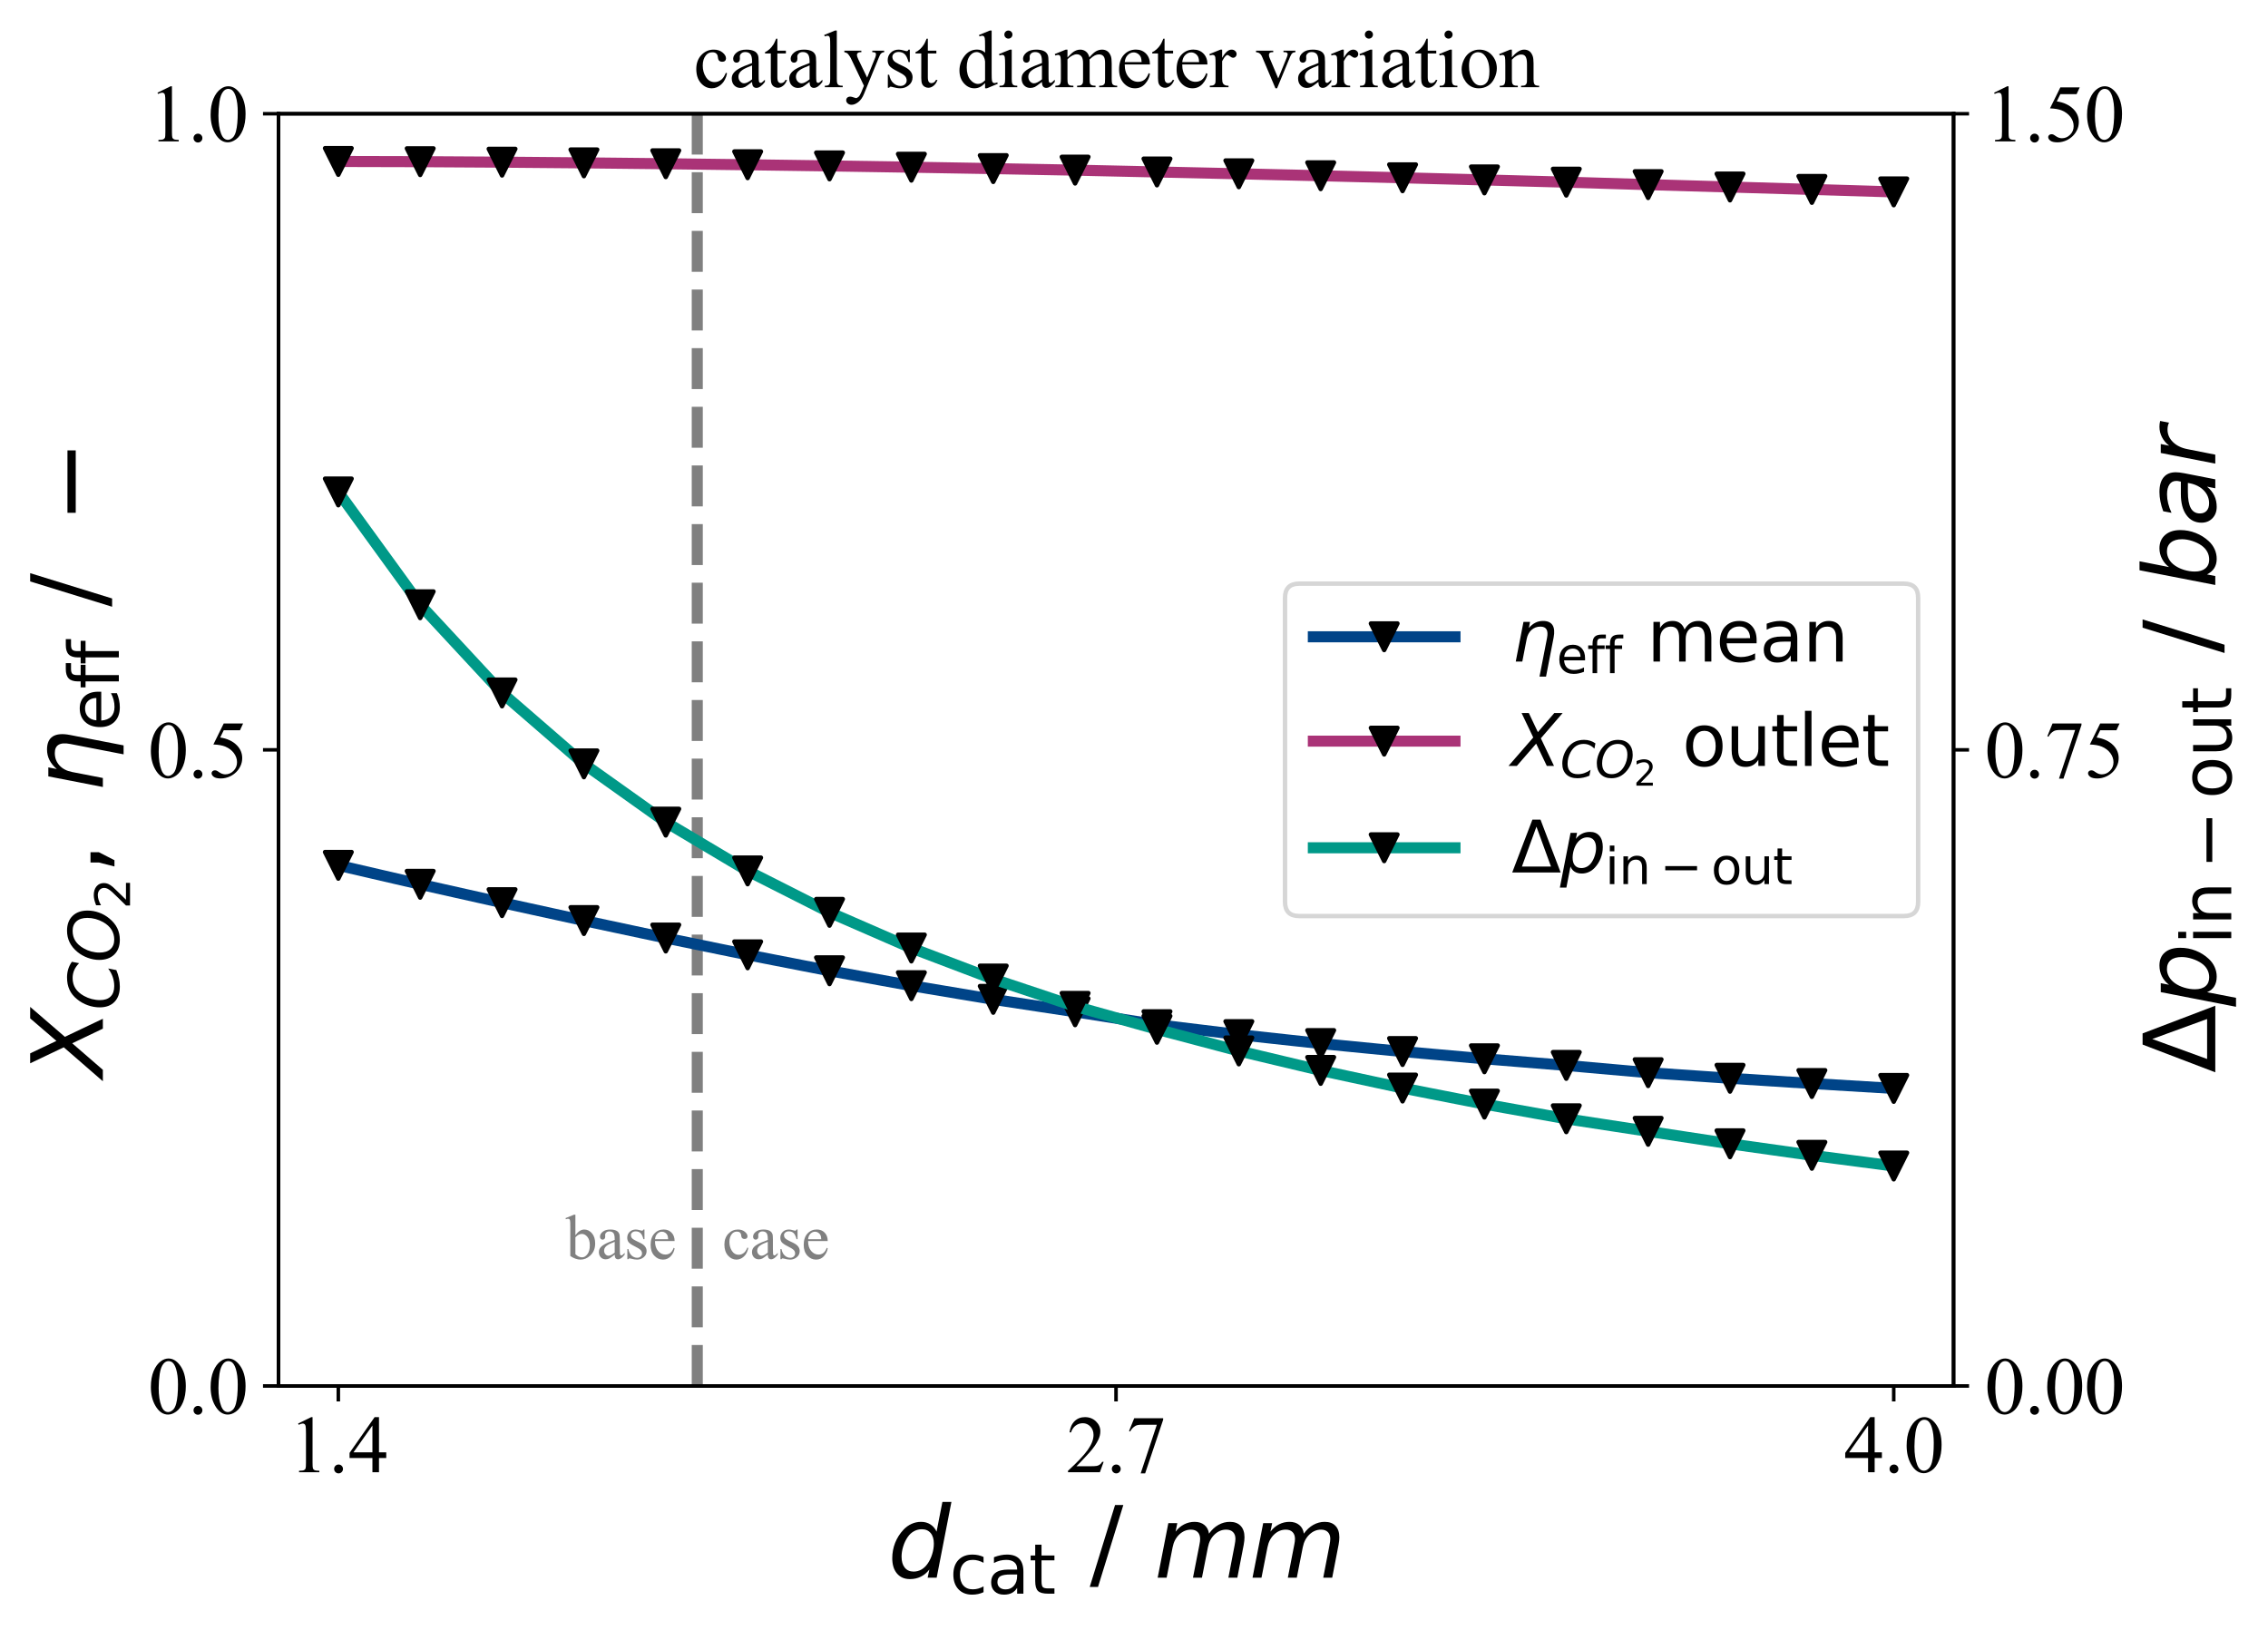 <?xml version="1.0" encoding="utf-8" standalone="no"?>
<!DOCTYPE svg PUBLIC "-//W3C//DTD SVG 1.1//EN"
  "http://www.w3.org/Graphics/SVG/1.1/DTD/svg11.dtd">
<svg xmlns:xlink="http://www.w3.org/1999/xlink" width="512.4pt" height="368.4pt" viewBox="0 0 512.4 368.4" xmlns="http://www.w3.org/2000/svg" version="1.1">
 <defs>
  <style type="text/css">*{stroke-linejoin: round; stroke-linecap: butt}</style>
 </defs>
 <g id="figure_1">
  <g id="patch_1">
   <path d="M 0 368.4 
L 512.4 368.4 
L 512.4 0 
L 0 0 
z
" style="fill: #ffffff"/>
  </g>
  <g id="axes_1">
   <g id="patch_2">
    <path d="M 62.92 313.17 
L 441.36 313.17 
L 441.36 25.699 
L 62.92 25.699 
z
" style="fill: #ffffff"/>
   </g>
   <g id="matplotlib.axis_1">
    <g id="xtick_1">
     <g id="line2d_1">
      <defs>
       <path id="mab271419de" d="M 0 0 
L 0 3.5 
" style="stroke: #000000; stroke-width: 0.8"/>
      </defs>
      <g>
       <use xlink:href="#mab271419de" x="76.436" y="313.17" style="stroke: #000000; stroke-width: 0.8"/>
      </g>
     </g>
     <g id="text_1">
      <!-- 1.4 -->
      <g transform="translate(65.186 332.669) scale(0.18 -0.18)">
       <defs>
        <path id="TimesNewRomanPSMT-31" d="M 750 3822 
L 1781 4325 
L 1884 4325 
L 1884 747 
Q 1884 391 1914 303 
Q 1944 216 2037 169 
Q 2131 122 2419 116 
L 2419 0 
L 825 0 
L 825 116 
Q 1125 122 1212 167 
Q 1300 213 1334 289 
Q 1369 366 1369 747 
L 1369 3034 
Q 1369 3497 1338 3628 
Q 1316 3728 1258 3775 
Q 1200 3822 1119 3822 
Q 1003 3822 797 3725 
L 750 3822 
z
" transform="scale(0.016)"/>
        <path id="TimesNewRomanPSMT-2e" d="M 800 606 
Q 947 606 1047 504 
Q 1147 403 1147 259 
Q 1147 116 1045 14 
Q 944 -88 800 -88 
Q 656 -88 554 14 
Q 453 116 453 259 
Q 453 406 554 506 
Q 656 606 800 606 
z
" transform="scale(0.016)"/>
        <path id="TimesNewRomanPSMT-34" d="M 2978 1563 
L 2978 1119 
L 2409 1119 
L 2409 0 
L 1894 0 
L 1894 1119 
L 100 1119 
L 100 1519 
L 2066 4325 
L 2409 4325 
L 2409 1563 
L 2978 1563 
z
M 1894 1563 
L 1894 3666 
L 406 1563 
L 1894 1563 
z
" transform="scale(0.016)"/>
       </defs>
       <use xlink:href="#TimesNewRomanPSMT-31"/>
       <use xlink:href="#TimesNewRomanPSMT-2e" transform="translate(50 0)"/>
       <use xlink:href="#TimesNewRomanPSMT-34" transform="translate(75 0)"/>
      </g>
     </g>
    </g>
    <g id="xtick_2">
     <g id="line2d_2">
      <g>
       <use xlink:href="#mab271419de" x="252.14" y="313.17" style="stroke: #000000; stroke-width: 0.8"/>
      </g>
     </g>
     <g id="text_2">
      <!-- 2.7 -->
      <g transform="translate(240.89 332.669) scale(0.18 -0.18)">
       <defs>
        <path id="TimesNewRomanPSMT-32" d="M 2934 816 
L 2638 0 
L 138 0 
L 138 116 
Q 1241 1122 1691 1759 
Q 2141 2397 2141 2925 
Q 2141 3328 1894 3587 
Q 1647 3847 1303 3847 
Q 991 3847 742 3664 
Q 494 3481 375 3128 
L 259 3128 
Q 338 3706 661 4015 
Q 984 4325 1469 4325 
Q 1984 4325 2329 3994 
Q 2675 3663 2675 3213 
Q 2675 2891 2525 2569 
Q 2294 2063 1775 1497 
Q 997 647 803 472 
L 1909 472 
Q 2247 472 2383 497 
Q 2519 522 2628 598 
Q 2738 675 2819 816 
L 2934 816 
z
" transform="scale(0.016)"/>
        <path id="TimesNewRomanPSMT-37" d="M 644 4238 
L 2916 4238 
L 2916 4119 
L 1503 -88 
L 1153 -88 
L 2419 3728 
L 1253 3728 
Q 900 3728 750 3644 
Q 488 3500 328 3200 
L 238 3234 
L 644 4238 
z
" transform="scale(0.016)"/>
       </defs>
       <use xlink:href="#TimesNewRomanPSMT-32"/>
       <use xlink:href="#TimesNewRomanPSMT-2e" transform="translate(50 0)"/>
       <use xlink:href="#TimesNewRomanPSMT-37" transform="translate(75 0)"/>
      </g>
     </g>
    </g>
    <g id="xtick_3">
     <g id="line2d_3">
      <g>
       <use xlink:href="#mab271419de" x="427.844" y="313.17" style="stroke: #000000; stroke-width: 0.8"/>
      </g>
     </g>
     <g id="text_3">
      <!-- 4.0 -->
      <g transform="translate(416.594 332.669) scale(0.18 -0.18)">
       <defs>
        <path id="TimesNewRomanPSMT-30" d="M 231 2094 
Q 231 2819 450 3342 
Q 669 3866 1031 4122 
Q 1313 4325 1613 4325 
Q 2100 4325 2488 3828 
Q 2972 3213 2972 2159 
Q 2972 1422 2759 906 
Q 2547 391 2217 158 
Q 1888 -75 1581 -75 
Q 975 -75 572 641 
Q 231 1244 231 2094 
z
M 844 2016 
Q 844 1141 1059 588 
Q 1238 122 1591 122 
Q 1759 122 1940 273 
Q 2122 425 2216 781 
Q 2359 1319 2359 2297 
Q 2359 3022 2209 3506 
Q 2097 3866 1919 4016 
Q 1791 4119 1609 4119 
Q 1397 4119 1231 3928 
Q 1006 3669 925 3112 
Q 844 2556 844 2016 
z
" transform="scale(0.016)"/>
       </defs>
       <use xlink:href="#TimesNewRomanPSMT-34"/>
       <use xlink:href="#TimesNewRomanPSMT-2e" transform="translate(50 0)"/>
       <use xlink:href="#TimesNewRomanPSMT-30" transform="translate(75 0)"/>
      </g>
     </g>
    </g>
    <g id="text_4">
     <!-- $d_{\mathrm{cat}}~/~mm$ -->
     <g transform="translate(200.55 356.494) scale(0.22 -0.22)">
      <defs>
       <path id="DejaVuSans-Oblique-64" d="M 2675 525 
Q 2444 222 2128 65 
Q 1813 -91 1428 -91 
Q 903 -91 598 267 
Q 294 625 294 1247 
Q 294 1766 478 2236 
Q 663 2706 1013 3078 
Q 1244 3325 1534 3454 
Q 1825 3584 2144 3584 
Q 2481 3584 2739 3421 
Q 2997 3259 3138 2956 
L 3513 4863 
L 4091 4863 
L 3144 0 
L 2566 0 
L 2675 525 
z
M 891 1350 
Q 891 897 1095 644 
Q 1300 391 1663 391 
Q 1931 391 2161 520 
Q 2391 650 2566 903 
Q 2750 1166 2856 1509 
Q 2963 1853 2963 2188 
Q 2963 2622 2758 2865 
Q 2553 3109 2194 3109 
Q 1922 3109 1687 2981 
Q 1453 2853 1288 2613 
Q 1106 2353 998 2009 
Q 891 1666 891 1350 
z
" transform="scale(0.016)"/>
       <path id="DejaVuSans-63" d="M 3122 3366 
L 3122 2828 
Q 2878 2963 2633 3030 
Q 2388 3097 2138 3097 
Q 1578 3097 1268 2742 
Q 959 2388 959 1747 
Q 959 1106 1268 751 
Q 1578 397 2138 397 
Q 2388 397 2633 464 
Q 2878 531 3122 666 
L 3122 134 
Q 2881 22 2623 -34 
Q 2366 -91 2075 -91 
Q 1284 -91 818 406 
Q 353 903 353 1747 
Q 353 2603 823 3093 
Q 1294 3584 2113 3584 
Q 2378 3584 2631 3529 
Q 2884 3475 3122 3366 
z
" transform="scale(0.016)"/>
       <path id="DejaVuSans-61" d="M 2194 1759 
Q 1497 1759 1228 1600 
Q 959 1441 959 1056 
Q 959 750 1161 570 
Q 1363 391 1709 391 
Q 2188 391 2477 730 
Q 2766 1069 2766 1631 
L 2766 1759 
L 2194 1759 
z
M 3341 1997 
L 3341 0 
L 2766 0 
L 2766 531 
Q 2569 213 2275 61 
Q 1981 -91 1556 -91 
Q 1019 -91 701 211 
Q 384 513 384 1019 
Q 384 1609 779 1909 
Q 1175 2209 1959 2209 
L 2766 2209 
L 2766 2266 
Q 2766 2663 2505 2880 
Q 2244 3097 1772 3097 
Q 1472 3097 1187 3025 
Q 903 2953 641 2809 
L 641 3341 
Q 956 3463 1253 3523 
Q 1550 3584 1831 3584 
Q 2591 3584 2966 3190 
Q 3341 2797 3341 1997 
z
" transform="scale(0.016)"/>
       <path id="DejaVuSans-74" d="M 1172 4494 
L 1172 3500 
L 2356 3500 
L 2356 3053 
L 1172 3053 
L 1172 1153 
Q 1172 725 1289 603 
Q 1406 481 1766 481 
L 2356 481 
L 2356 0 
L 1766 0 
Q 1100 0 847 248 
Q 594 497 594 1153 
L 594 3053 
L 172 3053 
L 172 3500 
L 594 3500 
L 594 4494 
L 1172 4494 
z
" transform="scale(0.016)"/>
       <path id="DejaVuSans-2f" d="M 1625 4666 
L 2156 4666 
L 531 -594 
L 0 -594 
L 1625 4666 
z
" transform="scale(0.016)"/>
       <path id="DejaVuSans-Oblique-6d" d="M 5747 2113 
L 5338 0 
L 4763 0 
L 5166 2094 
Q 5191 2228 5203 2325 
Q 5216 2422 5216 2491 
Q 5216 2772 5059 2928 
Q 4903 3084 4622 3084 
Q 4203 3084 3875 2770 
Q 3547 2456 3450 1953 
L 3066 0 
L 2491 0 
L 2900 2094 
Q 2925 2209 2937 2307 
Q 2950 2406 2950 2484 
Q 2950 2769 2794 2926 
Q 2638 3084 2363 3084 
Q 1938 3084 1609 2770 
Q 1281 2456 1184 1953 
L 800 0 
L 225 0 
L 909 3500 
L 1484 3500 
L 1375 2956 
Q 1609 3263 1923 3423 
Q 2238 3584 2597 3584 
Q 2978 3584 3223 3384 
Q 3469 3184 3519 2828 
Q 3781 3197 4126 3390 
Q 4472 3584 4856 3584 
Q 5306 3584 5551 3325 
Q 5797 3066 5797 2591 
Q 5797 2488 5784 2364 
Q 5772 2241 5747 2113 
z
" transform="scale(0.016)"/>
      </defs>
      <use xlink:href="#DejaVuSans-Oblique-64" transform="translate(0 0.016)"/>
      <use xlink:href="#DejaVuSans-63" transform="translate(63.477 -16.391) scale(0.7)"/>
      <use xlink:href="#DejaVuSans-61" transform="translate(101.963 -16.391) scale(0.7)"/>
      <use xlink:href="#DejaVuSans-74" transform="translate(144.858 -16.391) scale(0.7)"/>
      <use xlink:href="#DejaVuSans-2f" transform="translate(207.509 0.016)"/>
      <use xlink:href="#DejaVuSans-Oblique-6d" transform="translate(273.671 0.016)"/>
      <use xlink:href="#DejaVuSans-Oblique-6d" transform="translate(371.083 0.016)"/>
     </g>
    </g>
   </g>
   <g id="matplotlib.axis_2">
    <g id="ytick_1">
     <g id="line2d_4">
      <defs>
       <path id="m06a46264dd" d="M 0 0 
L -3.5 0 
" style="stroke: #000000; stroke-width: 0.8"/>
      </defs>
      <g>
       <use xlink:href="#m06a46264dd" x="62.92" y="313.17" style="stroke: #000000; stroke-width: 0.8"/>
      </g>
     </g>
     <g id="text_5">
      <!-- 0.0 -->
      <g transform="translate(33.42 319.42) scale(0.18 -0.18)">
       <use xlink:href="#TimesNewRomanPSMT-30"/>
       <use xlink:href="#TimesNewRomanPSMT-2e" transform="translate(50 0)"/>
       <use xlink:href="#TimesNewRomanPSMT-30" transform="translate(75 0)"/>
      </g>
     </g>
    </g>
    <g id="ytick_2">
     <g id="line2d_5">
      <g>
       <use xlink:href="#m06a46264dd" x="62.92" y="169.435" style="stroke: #000000; stroke-width: 0.8"/>
      </g>
     </g>
     <g id="text_6">
      <!-- 0.5 -->
      <g transform="translate(33.42 175.684) scale(0.18 -0.18)">
       <defs>
        <path id="TimesNewRomanPSMT-35" d="M 2778 4238 
L 2534 3706 
L 1259 3706 
L 981 3138 
Q 1809 3016 2294 2522 
Q 2709 2097 2709 1522 
Q 2709 1188 2573 903 
Q 2438 619 2231 419 
Q 2025 219 1772 97 
Q 1413 -75 1034 -75 
Q 653 -75 479 54 
Q 306 184 306 341 
Q 306 428 378 495 
Q 450 563 559 563 
Q 641 563 702 538 
Q 763 513 909 409 
Q 1144 247 1384 247 
Q 1750 247 2026 523 
Q 2303 800 2303 1197 
Q 2303 1581 2056 1914 
Q 1809 2247 1375 2428 
Q 1034 2569 447 2591 
L 1259 4238 
L 2778 4238 
z
" transform="scale(0.016)"/>
       </defs>
       <use xlink:href="#TimesNewRomanPSMT-30"/>
       <use xlink:href="#TimesNewRomanPSMT-2e" transform="translate(50 0)"/>
       <use xlink:href="#TimesNewRomanPSMT-35" transform="translate(75 0)"/>
      </g>
     </g>
    </g>
    <g id="ytick_3">
     <g id="line2d_6">
      <g>
       <use xlink:href="#m06a46264dd" x="62.92" y="25.699" style="stroke: #000000; stroke-width: 0.8"/>
      </g>
     </g>
     <g id="text_7">
      <!-- 1.0 -->
      <g transform="translate(33.42 31.948) scale(0.18 -0.18)">
       <use xlink:href="#TimesNewRomanPSMT-31"/>
       <use xlink:href="#TimesNewRomanPSMT-2e" transform="translate(50 0)"/>
       <use xlink:href="#TimesNewRomanPSMT-30" transform="translate(75 0)"/>
      </g>
     </g>
    </g>
    <g id="text_8">
     <!-- $X_{CO_2}, ~\eta_{\mathrm{eff}} ~/~ -$ -->
     <g transform="translate(23.26 243.355) rotate(-90) scale(0.22 -0.22)">
      <defs>
       <path id="DejaVuSans-Oblique-58" d="M 878 4666 
L 1516 4666 
L 2316 2981 
L 3763 4666 
L 4500 4666 
L 2578 2438 
L 3738 0 
L 3103 0 
L 2163 1966 
L 459 0 
L -275 0 
L 1906 2509 
L 878 4666 
z
" transform="scale(0.016)"/>
       <path id="DejaVuSans-Oblique-43" d="M 4447 4306 
L 4319 3641 
Q 4019 3944 3683 4091 
Q 3347 4238 2956 4238 
Q 2422 4238 2017 3981 
Q 1613 3725 1319 3200 
Q 1131 2863 1032 2486 
Q 934 2109 934 1728 
Q 934 1091 1264 756 
Q 1594 422 2222 422 
Q 2656 422 3056 561 
Q 3456 700 3834 978 
L 3688 231 
Q 3316 72 2936 -9 
Q 2556 -91 2175 -91 
Q 1278 -91 773 396 
Q 269 884 269 1753 
Q 269 2309 461 2846 
Q 653 3384 1013 3828 
Q 1394 4300 1883 4525 
Q 2372 4750 3022 4750 
Q 3422 4750 3780 4639 
Q 4138 4528 4447 4306 
z
" transform="scale(0.016)"/>
       <path id="DejaVuSans-Oblique-4f" d="M 2919 4238 
Q 2400 4238 2003 3986 
Q 1606 3734 1313 3219 
Q 1125 2891 1026 2522 
Q 928 2153 928 1778 
Q 928 1128 1239 775 
Q 1550 422 2119 422 
Q 2631 422 3032 676 
Q 3434 931 3719 1434 
Q 3909 1772 4009 2142 
Q 4109 2513 4109 2881 
Q 4109 3528 3796 3883 
Q 3484 4238 2919 4238 
z
M 2100 -91 
Q 1241 -91 748 418 
Q 256 928 256 1813 
Q 256 2319 448 2847 
Q 641 3375 978 3788 
Q 1375 4272 1862 4511 
Q 2350 4750 2938 4750 
Q 3794 4750 4287 4245 
Q 4781 3741 4781 2869 
Q 4781 2331 4593 1812 
Q 4406 1294 4056 872 
Q 3656 384 3173 146 
Q 2691 -91 2100 -91 
z
" transform="scale(0.016)"/>
       <path id="DejaVuSans-32" d="M 1228 531 
L 3431 531 
L 3431 0 
L 469 0 
L 469 531 
Q 828 903 1448 1529 
Q 2069 2156 2228 2338 
Q 2531 2678 2651 2914 
Q 2772 3150 2772 3378 
Q 2772 3750 2511 3984 
Q 2250 4219 1831 4219 
Q 1534 4219 1204 4116 
Q 875 4013 500 3803 
L 500 4441 
Q 881 4594 1212 4672 
Q 1544 4750 1819 4750 
Q 2544 4750 2975 4387 
Q 3406 4025 3406 3419 
Q 3406 3131 3298 2873 
Q 3191 2616 2906 2266 
Q 2828 2175 2409 1742 
Q 1991 1309 1228 531 
z
" transform="scale(0.016)"/>
       <path id="DejaVuSans-2c" d="M 750 794 
L 1409 794 
L 1409 256 
L 897 -744 
L 494 -744 
L 750 256 
L 750 794 
z
" transform="scale(0.016)"/>
       <path id="DejaVuSans-Oblique-3b7" d="M 3703 2113 
L 3034 -1331 
L 2459 -1331 
L 3125 2094 
Q 3222 2591 3075 2838 
Q 2931 3084 2544 3084 
Q 2078 3084 1750 2788 
Q 1425 2491 1325 1978 
L 941 0 
L 363 0 
L 1044 3500 
L 1622 3500 
L 1516 2956 
Q 1781 3272 2094 3428 
Q 2403 3584 2769 3584 
Q 3372 3584 3609 3213 
Q 3844 2838 3703 2113 
z
" transform="scale(0.016)"/>
       <path id="DejaVuSans-65" d="M 3597 1894 
L 3597 1613 
L 953 1613 
Q 991 1019 1311 708 
Q 1631 397 2203 397 
Q 2534 397 2845 478 
Q 3156 559 3463 722 
L 3463 178 
Q 3153 47 2828 -22 
Q 2503 -91 2169 -91 
Q 1331 -91 842 396 
Q 353 884 353 1716 
Q 353 2575 817 3079 
Q 1281 3584 2069 3584 
Q 2775 3584 3186 3129 
Q 3597 2675 3597 1894 
z
M 3022 2063 
Q 3016 2534 2758 2815 
Q 2500 3097 2075 3097 
Q 1594 3097 1305 2825 
Q 1016 2553 972 2059 
L 3022 2063 
z
" transform="scale(0.016)"/>
       <path id="DejaVuSans-66" d="M 2375 4863 
L 2375 4384 
L 1825 4384 
Q 1516 4384 1395 4259 
Q 1275 4134 1275 3809 
L 1275 3500 
L 2222 3500 
L 2222 3053 
L 1275 3053 
L 1275 0 
L 697 0 
L 697 3053 
L 147 3053 
L 147 3500 
L 697 3500 
L 697 3744 
Q 697 4328 969 4595 
Q 1241 4863 1831 4863 
L 2375 4863 
z
" transform="scale(0.016)"/>
       <path id="DejaVuSans-2212" d="M 678 2272 
L 4684 2272 
L 4684 1741 
L 678 1741 
L 678 2272 
z
" transform="scale(0.016)"/>
      </defs>
      <use xlink:href="#DejaVuSans-Oblique-58" transform="translate(0 0.094)"/>
      <use xlink:href="#DejaVuSans-Oblique-43" transform="translate(68.506 -16.312) scale(0.7)"/>
      <use xlink:href="#DejaVuSans-Oblique-4f" transform="translate(117.383 -16.312) scale(0.7)"/>
      <use xlink:href="#DejaVuSans-32" transform="translate(172.48 -27.797) scale(0.49)"/>
      <use xlink:href="#DejaVuSans-2c" transform="translate(208.304 0.094)"/>
      <use xlink:href="#DejaVuSans-Oblique-3b7" transform="translate(292.044 0.094)"/>
      <use xlink:href="#DejaVuSans-65" transform="translate(355.423 -16.312) scale(0.7)"/>
      <use xlink:href="#DejaVuSans-66" transform="translate(398.489 -16.312) scale(0.7)"/>
      <use xlink:href="#DejaVuSans-66" transform="translate(423.133 -16.312) scale(0.7)"/>
      <use xlink:href="#DejaVuSans-2f" transform="translate(482.981 0.094)"/>
      <use xlink:href="#DejaVuSans-2212" transform="translate(568.625 0.094)"/>
     </g>
    </g>
   </g>
   <g id="line2d_7">
    <path d="M 157.53 313.17 
L 157.53 25.699 
" clip-path="url(#p84f044d0c5)" style="fill: none; stroke-dasharray: 9.25,4; stroke-dashoffset: 0; stroke: #808080; stroke-width: 2.5"/>
   </g>
   <g id="line2d_8">
    <path d="M 76.436 195.528 
L 94.931 199.813 
L 113.426 203.961 
L 131.921 208.013 
L 150.416 211.956 
L 168.912 215.752 
L 187.407 219.355 
L 205.902 222.72 
L 224.397 225.814 
L 242.892 228.622 
L 261.387 231.54 
L 279.883 233.786 
L 298.378 235.797 
L 316.873 237.606 
L 335.368 239.245 
L 353.863 240.741 
L 372.358 242.382 
L 390.853 243.647 
L 409.349 244.829 
L 427.844 245.941 
" clip-path="url(#p84f044d0c5)" style="fill: none; stroke: #004488; stroke-width: 2.5; stroke-linecap: square"/>
    <defs>
     <path id="m309e06c81b" d="M -0 3 
L 3 -3 
L -3 -3 
z
" style="stroke: #000000; stroke-linejoin: miter"/>
    </defs>
    <g clip-path="url(#p84f044d0c5)">
     <use xlink:href="#m309e06c81b" x="76.436" y="195.528" style="stroke: #000000; stroke-linejoin: miter"/>
     <use xlink:href="#m309e06c81b" x="94.931" y="199.813" style="stroke: #000000; stroke-linejoin: miter"/>
     <use xlink:href="#m309e06c81b" x="113.426" y="203.961" style="stroke: #000000; stroke-linejoin: miter"/>
     <use xlink:href="#m309e06c81b" x="131.921" y="208.013" style="stroke: #000000; stroke-linejoin: miter"/>
     <use xlink:href="#m309e06c81b" x="150.416" y="211.956" style="stroke: #000000; stroke-linejoin: miter"/>
     <use xlink:href="#m309e06c81b" x="168.912" y="215.752" style="stroke: #000000; stroke-linejoin: miter"/>
     <use xlink:href="#m309e06c81b" x="187.407" y="219.355" style="stroke: #000000; stroke-linejoin: miter"/>
     <use xlink:href="#m309e06c81b" x="205.902" y="222.72" style="stroke: #000000; stroke-linejoin: miter"/>
     <use xlink:href="#m309e06c81b" x="224.397" y="225.814" style="stroke: #000000; stroke-linejoin: miter"/>
     <use xlink:href="#m309e06c81b" x="242.892" y="228.622" style="stroke: #000000; stroke-linejoin: miter"/>
     <use xlink:href="#m309e06c81b" x="261.387" y="231.54" style="stroke: #000000; stroke-linejoin: miter"/>
     <use xlink:href="#m309e06c81b" x="279.883" y="233.786" style="stroke: #000000; stroke-linejoin: miter"/>
     <use xlink:href="#m309e06c81b" x="298.378" y="235.797" style="stroke: #000000; stroke-linejoin: miter"/>
     <use xlink:href="#m309e06c81b" x="316.873" y="237.606" style="stroke: #000000; stroke-linejoin: miter"/>
     <use xlink:href="#m309e06c81b" x="335.368" y="239.245" style="stroke: #000000; stroke-linejoin: miter"/>
     <use xlink:href="#m309e06c81b" x="353.863" y="240.741" style="stroke: #000000; stroke-linejoin: miter"/>
     <use xlink:href="#m309e06c81b" x="372.358" y="242.382" style="stroke: #000000; stroke-linejoin: miter"/>
     <use xlink:href="#m309e06c81b" x="390.853" y="243.647" style="stroke: #000000; stroke-linejoin: miter"/>
     <use xlink:href="#m309e06c81b" x="409.349" y="244.829" style="stroke: #000000; stroke-linejoin: miter"/>
     <use xlink:href="#m309e06c81b" x="427.844" y="245.941" style="stroke: #000000; stroke-linejoin: miter"/>
    </g>
   </g>
   <g id="line2d_9">
    <path d="M 76.436 36.486 
L 94.931 36.533 
L 113.426 36.643 
L 131.921 36.801 
L 150.416 36.998 
L 168.912 37.229 
L 187.407 37.489 
L 205.902 37.779 
L 224.397 38.097 
L 242.892 38.445 
L 261.387 38.858 
L 279.883 39.27 
L 298.378 39.708 
L 316.873 40.172 
L 335.368 40.657 
L 353.863 41.162 
L 372.358 41.72 
L 390.853 42.256 
L 409.349 42.805 
L 427.844 43.363 
" clip-path="url(#p84f044d0c5)" style="fill: none; stroke: #aa3377; stroke-width: 2.5; stroke-linecap: square"/>
    <g clip-path="url(#p84f044d0c5)">
     <use xlink:href="#m309e06c81b" x="76.436" y="36.486" style="stroke: #000000; stroke-linejoin: miter"/>
     <use xlink:href="#m309e06c81b" x="94.931" y="36.533" style="stroke: #000000; stroke-linejoin: miter"/>
     <use xlink:href="#m309e06c81b" x="113.426" y="36.643" style="stroke: #000000; stroke-linejoin: miter"/>
     <use xlink:href="#m309e06c81b" x="131.921" y="36.801" style="stroke: #000000; stroke-linejoin: miter"/>
     <use xlink:href="#m309e06c81b" x="150.416" y="36.998" style="stroke: #000000; stroke-linejoin: miter"/>
     <use xlink:href="#m309e06c81b" x="168.912" y="37.229" style="stroke: #000000; stroke-linejoin: miter"/>
     <use xlink:href="#m309e06c81b" x="187.407" y="37.489" style="stroke: #000000; stroke-linejoin: miter"/>
     <use xlink:href="#m309e06c81b" x="205.902" y="37.779" style="stroke: #000000; stroke-linejoin: miter"/>
     <use xlink:href="#m309e06c81b" x="224.397" y="38.097" style="stroke: #000000; stroke-linejoin: miter"/>
     <use xlink:href="#m309e06c81b" x="242.892" y="38.445" style="stroke: #000000; stroke-linejoin: miter"/>
     <use xlink:href="#m309e06c81b" x="261.387" y="38.858" style="stroke: #000000; stroke-linejoin: miter"/>
     <use xlink:href="#m309e06c81b" x="279.883" y="39.27" style="stroke: #000000; stroke-linejoin: miter"/>
     <use xlink:href="#m309e06c81b" x="298.378" y="39.708" style="stroke: #000000; stroke-linejoin: miter"/>
     <use xlink:href="#m309e06c81b" x="316.873" y="40.172" style="stroke: #000000; stroke-linejoin: miter"/>
     <use xlink:href="#m309e06c81b" x="335.368" y="40.657" style="stroke: #000000; stroke-linejoin: miter"/>
     <use xlink:href="#m309e06c81b" x="353.863" y="41.162" style="stroke: #000000; stroke-linejoin: miter"/>
     <use xlink:href="#m309e06c81b" x="372.358" y="41.72" style="stroke: #000000; stroke-linejoin: miter"/>
     <use xlink:href="#m309e06c81b" x="390.853" y="42.256" style="stroke: #000000; stroke-linejoin: miter"/>
     <use xlink:href="#m309e06c81b" x="409.349" y="42.805" style="stroke: #000000; stroke-linejoin: miter"/>
     <use xlink:href="#m309e06c81b" x="427.844" y="43.363" style="stroke: #000000; stroke-linejoin: miter"/>
    </g>
   </g>
   <g id="patch_3">
    <path d="M 62.92 313.17 
L 62.92 25.699 
" style="fill: none; stroke: #000000; stroke-width: 0.8; stroke-linejoin: miter; stroke-linecap: square"/>
   </g>
   <g id="patch_4">
    <path d="M 441.36 313.17 
L 441.36 25.699 
" style="fill: none; stroke: #000000; stroke-width: 0.8; stroke-linejoin: miter; stroke-linecap: square"/>
   </g>
   <g id="patch_5">
    <path d="M 62.92 313.17 
L 441.36 313.17 
" style="fill: none; stroke: #000000; stroke-width: 0.8; stroke-linejoin: miter; stroke-linecap: square"/>
   </g>
   <g id="patch_6">
    <path d="M 62.92 25.699 
L 441.36 25.699 
" style="fill: none; stroke: #000000; stroke-width: 0.8; stroke-linejoin: miter; stroke-linecap: square"/>
   </g>
   <g id="text_9">
    <!-- base   case -->
    <g style="fill: #808080" transform="translate(127.794 284.423) scale(0.14 -0.14)">
     <defs>
      <path id="TimesNewRomanPSMT-62" d="M 984 2369 
Q 1400 2947 1881 2947 
Q 2322 2947 2650 2570 
Q 2978 2194 2978 1541 
Q 2978 778 2472 313 
Q 2038 -88 1503 -88 
Q 1253 -88 995 3 
Q 738 94 469 275 
L 469 3241 
Q 469 3728 445 3840 
Q 422 3953 372 3993 
Q 322 4034 247 4034 
Q 159 4034 28 3984 
L -16 4094 
L 844 4444 
L 984 4444 
L 984 2369 
z
M 984 2169 
L 984 456 
Q 1144 300 1314 220 
Q 1484 141 1663 141 
Q 1947 141 2192 453 
Q 2438 766 2438 1363 
Q 2438 1913 2192 2208 
Q 1947 2503 1634 2503 
Q 1469 2503 1303 2419 
Q 1178 2356 984 2169 
z
" transform="scale(0.016)"/>
      <path id="TimesNewRomanPSMT-61" d="M 1822 413 
Q 1381 72 1269 19 
Q 1100 -59 909 -59 
Q 613 -59 420 144 
Q 228 347 228 678 
Q 228 888 322 1041 
Q 450 1253 767 1440 
Q 1084 1628 1822 1897 
L 1822 2009 
Q 1822 2438 1686 2597 
Q 1550 2756 1291 2756 
Q 1094 2756 978 2650 
Q 859 2544 859 2406 
L 866 2225 
Q 866 2081 792 2003 
Q 719 1925 600 1925 
Q 484 1925 411 2006 
Q 338 2088 338 2228 
Q 338 2497 613 2722 
Q 888 2947 1384 2947 
Q 1766 2947 2009 2819 
Q 2194 2722 2281 2516 
Q 2338 2381 2338 1966 
L 2338 994 
Q 2338 584 2353 492 
Q 2369 400 2405 369 
Q 2441 338 2488 338 
Q 2538 338 2575 359 
Q 2641 400 2828 588 
L 2828 413 
Q 2478 -56 2159 -56 
Q 2006 -56 1915 50 
Q 1825 156 1822 413 
z
M 1822 616 
L 1822 1706 
Q 1350 1519 1213 1441 
Q 966 1303 859 1153 
Q 753 1003 753 825 
Q 753 600 887 451 
Q 1022 303 1197 303 
Q 1434 303 1822 616 
z
" transform="scale(0.016)"/>
      <path id="TimesNewRomanPSMT-73" d="M 2050 2947 
L 2050 1972 
L 1947 1972 
Q 1828 2431 1642 2597 
Q 1456 2763 1169 2763 
Q 950 2763 815 2647 
Q 681 2531 681 2391 
Q 681 2216 781 2091 
Q 878 1963 1175 1819 
L 1631 1597 
Q 2266 1288 2266 781 
Q 2266 391 1970 151 
Q 1675 -88 1309 -88 
Q 1047 -88 709 6 
Q 606 38 541 38 
Q 469 38 428 -44 
L 325 -44 
L 325 978 
L 428 978 
Q 516 541 762 319 
Q 1009 97 1316 97 
Q 1531 97 1667 223 
Q 1803 350 1803 528 
Q 1803 744 1651 891 
Q 1500 1038 1047 1263 
Q 594 1488 453 1669 
Q 313 1847 313 2119 
Q 313 2472 555 2709 
Q 797 2947 1181 2947 
Q 1350 2947 1591 2875 
Q 1750 2828 1803 2828 
Q 1853 2828 1881 2850 
Q 1909 2872 1947 2947 
L 2050 2947 
z
" transform="scale(0.016)"/>
      <path id="TimesNewRomanPSMT-65" d="M 681 1784 
Q 678 1147 991 784 
Q 1303 422 1725 422 
Q 2006 422 2214 576 
Q 2422 731 2563 1106 
L 2659 1044 
Q 2594 616 2278 264 
Q 1963 -88 1488 -88 
Q 972 -88 605 314 
Q 238 716 238 1394 
Q 238 2128 614 2539 
Q 991 2950 1559 2950 
Q 2041 2950 2350 2633 
Q 2659 2316 2659 1784 
L 681 1784 
z
M 681 1966 
L 2006 1966 
Q 1991 2241 1941 2353 
Q 1863 2528 1708 2628 
Q 1553 2728 1384 2728 
Q 1125 2728 920 2526 
Q 716 2325 681 1966 
z
" transform="scale(0.016)"/>
      <path id="TimesNewRomanPSMT-20" transform="scale(0.016)"/>
      <path id="TimesNewRomanPSMT-63" d="M 2631 1088 
Q 2516 522 2178 217 
Q 1841 -88 1431 -88 
Q 944 -88 581 321 
Q 219 731 219 1428 
Q 219 2103 620 2525 
Q 1022 2947 1584 2947 
Q 2006 2947 2278 2723 
Q 2550 2500 2550 2259 
Q 2550 2141 2473 2067 
Q 2397 1994 2259 1994 
Q 2075 1994 1981 2113 
Q 1928 2178 1911 2362 
Q 1894 2547 1784 2644 
Q 1675 2738 1481 2738 
Q 1169 2738 978 2506 
Q 725 2200 725 1697 
Q 725 1184 976 792 
Q 1228 400 1656 400 
Q 1963 400 2206 609 
Q 2378 753 2541 1131 
L 2631 1088 
z
" transform="scale(0.016)"/>
     </defs>
     <use xlink:href="#TimesNewRomanPSMT-62"/>
     <use xlink:href="#TimesNewRomanPSMT-61" transform="translate(50 0)"/>
     <use xlink:href="#TimesNewRomanPSMT-73" transform="translate(94.385 0)"/>
     <use xlink:href="#TimesNewRomanPSMT-65" transform="translate(133.301 0)"/>
     <use xlink:href="#TimesNewRomanPSMT-20" transform="translate(177.686 0)"/>
     <use xlink:href="#TimesNewRomanPSMT-20" transform="translate(202.686 0)"/>
     <use xlink:href="#TimesNewRomanPSMT-20" transform="translate(227.686 0)"/>
     <use xlink:href="#TimesNewRomanPSMT-63" transform="translate(252.686 0)"/>
     <use xlink:href="#TimesNewRomanPSMT-61" transform="translate(297.07 0)"/>
     <use xlink:href="#TimesNewRomanPSMT-73" transform="translate(341.455 0)"/>
     <use xlink:href="#TimesNewRomanPSMT-65" transform="translate(380.371 0)"/>
    </g>
   </g>
   <g id="text_10">
    <!-- catalyst diameter variation -->
    <g transform="translate(156.679 19.699) scale(0.18 -0.18)">
     <defs>
      <path id="TimesNewRomanPSMT-74" d="M 1031 3803 
L 1031 2863 
L 1700 2863 
L 1700 2644 
L 1031 2644 
L 1031 788 
Q 1031 509 1111 412 
Q 1191 316 1316 316 
Q 1419 316 1516 380 
Q 1613 444 1666 569 
L 1788 569 
Q 1678 263 1478 108 
Q 1278 -47 1066 -47 
Q 922 -47 784 33 
Q 647 113 581 261 
Q 516 409 516 719 
L 516 2644 
L 63 2644 
L 63 2747 
Q 234 2816 414 2980 
Q 594 3144 734 3369 
Q 806 3488 934 3803 
L 1031 3803 
z
" transform="scale(0.016)"/>
      <path id="TimesNewRomanPSMT-6c" d="M 1184 4444 
L 1184 647 
Q 1184 378 1223 290 
Q 1263 203 1344 158 
Q 1425 113 1647 113 
L 1647 0 
L 244 0 
L 244 113 
Q 441 113 512 153 
Q 584 194 625 287 
Q 666 381 666 647 
L 666 3247 
Q 666 3731 644 3842 
Q 622 3953 573 3993 
Q 525 4034 450 4034 
Q 369 4034 244 3984 
L 191 4094 
L 1044 4444 
L 1184 4444 
z
" transform="scale(0.016)"/>
      <path id="TimesNewRomanPSMT-79" d="M 38 2863 
L 1372 2863 
L 1372 2747 
L 1306 2747 
Q 1166 2747 1095 2686 
Q 1025 2625 1025 2534 
Q 1025 2413 1128 2197 
L 1825 753 
L 2466 2334 
Q 2519 2463 2519 2588 
Q 2519 2644 2497 2672 
Q 2472 2706 2419 2726 
Q 2366 2747 2231 2747 
L 2231 2863 
L 3163 2863 
L 3163 2747 
Q 3047 2734 2984 2696 
Q 2922 2659 2847 2556 
Q 2819 2513 2741 2316 
L 1575 -541 
Q 1406 -956 1132 -1168 
Q 859 -1381 606 -1381 
Q 422 -1381 303 -1275 
Q 184 -1169 184 -1031 
Q 184 -900 270 -820 
Q 356 -741 506 -741 
Q 609 -741 788 -809 
Q 913 -856 944 -856 
Q 1038 -856 1148 -759 
Q 1259 -663 1372 -384 
L 1575 113 
L 547 2272 
Q 500 2369 397 2513 
Q 319 2622 269 2659 
Q 197 2709 38 2747 
L 38 2863 
z
" transform="scale(0.016)"/>
      <path id="TimesNewRomanPSMT-64" d="M 2222 322 
Q 2013 103 1813 7 
Q 1613 -88 1381 -88 
Q 913 -88 563 304 
Q 213 697 213 1313 
Q 213 1928 600 2439 
Q 988 2950 1597 2950 
Q 1975 2950 2222 2709 
L 2222 3238 
Q 2222 3728 2198 3840 
Q 2175 3953 2125 3993 
Q 2075 4034 2000 4034 
Q 1919 4034 1784 3984 
L 1744 4094 
L 2597 4444 
L 2738 4444 
L 2738 1134 
Q 2738 631 2761 520 
Q 2784 409 2836 365 
Q 2888 322 2956 322 
Q 3041 322 3181 375 
L 3216 266 
L 2366 -88 
L 2222 -88 
L 2222 322 
z
M 2222 541 
L 2222 2016 
Q 2203 2228 2109 2403 
Q 2016 2578 1861 2667 
Q 1706 2756 1559 2756 
Q 1284 2756 1069 2509 
Q 784 2184 784 1559 
Q 784 928 1059 592 
Q 1334 256 1672 256 
Q 1956 256 2222 541 
z
" transform="scale(0.016)"/>
      <path id="TimesNewRomanPSMT-69" d="M 928 4444 
Q 1059 4444 1151 4351 
Q 1244 4259 1244 4128 
Q 1244 3997 1151 3903 
Q 1059 3809 928 3809 
Q 797 3809 703 3903 
Q 609 3997 609 4128 
Q 609 4259 701 4351 
Q 794 4444 928 4444 
z
M 1188 2947 
L 1188 647 
Q 1188 378 1227 289 
Q 1266 200 1342 156 
Q 1419 113 1622 113 
L 1622 0 
L 231 0 
L 231 113 
Q 441 113 512 153 
Q 584 194 626 287 
Q 669 381 669 647 
L 669 1750 
Q 669 2216 641 2353 
Q 619 2453 572 2492 
Q 525 2531 444 2531 
Q 356 2531 231 2484 
L 188 2597 
L 1050 2947 
L 1188 2947 
z
" transform="scale(0.016)"/>
      <path id="TimesNewRomanPSMT-6d" d="M 1050 2338 
Q 1363 2650 1419 2697 
Q 1559 2816 1721 2881 
Q 1884 2947 2044 2947 
Q 2313 2947 2506 2790 
Q 2700 2634 2766 2338 
Q 3088 2713 3309 2830 
Q 3531 2947 3766 2947 
Q 3994 2947 4170 2830 
Q 4347 2713 4450 2447 
Q 4519 2266 4519 1878 
L 4519 647 
Q 4519 378 4559 278 
Q 4591 209 4675 161 
Q 4759 113 4950 113 
L 4950 0 
L 3538 0 
L 3538 113 
L 3597 113 
Q 3781 113 3884 184 
Q 3956 234 3988 344 
Q 4000 397 4000 647 
L 4000 1878 
Q 4000 2228 3916 2372 
Q 3794 2572 3525 2572 
Q 3359 2572 3192 2489 
Q 3025 2406 2788 2181 
L 2781 2147 
L 2788 2013 
L 2788 647 
Q 2788 353 2820 281 
Q 2853 209 2943 161 
Q 3034 113 3253 113 
L 3253 0 
L 1806 0 
L 1806 113 
Q 2044 113 2133 169 
Q 2222 225 2256 338 
Q 2272 391 2272 647 
L 2272 1878 
Q 2272 2228 2169 2381 
Q 2031 2581 1784 2581 
Q 1616 2581 1450 2491 
Q 1191 2353 1050 2181 
L 1050 647 
Q 1050 366 1089 281 
Q 1128 197 1204 155 
Q 1281 113 1516 113 
L 1516 0 
L 100 0 
L 100 113 
Q 297 113 375 155 
Q 453 197 493 289 
Q 534 381 534 647 
L 534 1741 
Q 534 2213 506 2350 
Q 484 2453 437 2492 
Q 391 2531 309 2531 
Q 222 2531 100 2484 
L 53 2597 
L 916 2947 
L 1050 2947 
L 1050 2338 
z
" transform="scale(0.016)"/>
      <path id="TimesNewRomanPSMT-72" d="M 1038 2947 
L 1038 2303 
Q 1397 2947 1775 2947 
Q 1947 2947 2059 2842 
Q 2172 2738 2172 2600 
Q 2172 2478 2090 2393 
Q 2009 2309 1897 2309 
Q 1788 2309 1652 2417 
Q 1516 2525 1450 2525 
Q 1394 2525 1328 2463 
Q 1188 2334 1038 2041 
L 1038 669 
Q 1038 431 1097 309 
Q 1138 225 1241 169 
Q 1344 113 1538 113 
L 1538 0 
L 72 0 
L 72 113 
Q 291 113 397 181 
Q 475 231 506 341 
Q 522 394 522 644 
L 522 1753 
Q 522 2253 501 2348 
Q 481 2444 426 2487 
Q 372 2531 291 2531 
Q 194 2531 72 2484 
L 41 2597 
L 906 2947 
L 1038 2947 
z
" transform="scale(0.016)"/>
      <path id="TimesNewRomanPSMT-76" d="M 53 2863 
L 1400 2863 
L 1400 2747 
L 1313 2747 
Q 1191 2747 1127 2687 
Q 1063 2628 1063 2528 
Q 1063 2419 1128 2269 
L 1794 688 
L 2463 2328 
Q 2534 2503 2534 2594 
Q 2534 2638 2509 2666 
Q 2475 2713 2422 2730 
Q 2369 2747 2206 2747 
L 2206 2863 
L 3141 2863 
L 3141 2747 
Q 2978 2734 2916 2681 
Q 2806 2588 2719 2369 
L 1703 -88 
L 1575 -88 
L 553 2328 
Q 484 2497 421 2570 
Q 359 2644 263 2694 
Q 209 2722 53 2747 
L 53 2863 
z
" transform="scale(0.016)"/>
      <path id="TimesNewRomanPSMT-6f" d="M 1600 2947 
Q 2250 2947 2644 2453 
Q 2978 2031 2978 1484 
Q 2978 1100 2793 706 
Q 2609 313 2286 112 
Q 1963 -88 1566 -88 
Q 919 -88 538 428 
Q 216 863 216 1403 
Q 216 1797 411 2186 
Q 606 2575 925 2761 
Q 1244 2947 1600 2947 
z
M 1503 2744 
Q 1338 2744 1170 2645 
Q 1003 2547 900 2300 
Q 797 2053 797 1666 
Q 797 1041 1045 587 
Q 1294 134 1700 134 
Q 2003 134 2200 384 
Q 2397 634 2397 1244 
Q 2397 2006 2069 2444 
Q 1847 2744 1503 2744 
z
" transform="scale(0.016)"/>
      <path id="TimesNewRomanPSMT-6e" d="M 1034 2341 
Q 1538 2947 1994 2947 
Q 2228 2947 2397 2830 
Q 2566 2713 2666 2444 
Q 2734 2256 2734 1869 
L 2734 647 
Q 2734 375 2778 278 
Q 2813 200 2889 156 
Q 2966 113 3172 113 
L 3172 0 
L 1756 0 
L 1756 113 
L 1816 113 
Q 2016 113 2095 173 
Q 2175 234 2206 353 
Q 2219 400 2219 647 
L 2219 1819 
Q 2219 2209 2117 2386 
Q 2016 2563 1775 2563 
Q 1403 2563 1034 2156 
L 1034 647 
Q 1034 356 1069 288 
Q 1113 197 1189 155 
Q 1266 113 1500 113 
L 1500 0 
L 84 0 
L 84 113 
L 147 113 
Q 366 113 442 223 
Q 519 334 519 647 
L 519 1709 
Q 519 2225 495 2337 
Q 472 2450 423 2490 
Q 375 2531 294 2531 
Q 206 2531 84 2484 
L 38 2597 
L 900 2947 
L 1034 2947 
L 1034 2341 
z
" transform="scale(0.016)"/>
     </defs>
     <use xlink:href="#TimesNewRomanPSMT-63"/>
     <use xlink:href="#TimesNewRomanPSMT-61" transform="translate(44.385 0)"/>
     <use xlink:href="#TimesNewRomanPSMT-74" transform="translate(88.77 0)"/>
     <use xlink:href="#TimesNewRomanPSMT-61" transform="translate(116.553 0)"/>
     <use xlink:href="#TimesNewRomanPSMT-6c" transform="translate(160.938 0)"/>
     <use xlink:href="#TimesNewRomanPSMT-79" transform="translate(188.721 0)"/>
     <use xlink:href="#TimesNewRomanPSMT-73" transform="translate(238.721 0)"/>
     <use xlink:href="#TimesNewRomanPSMT-74" transform="translate(277.637 0)"/>
     <use xlink:href="#TimesNewRomanPSMT-20" transform="translate(305.42 0)"/>
     <use xlink:href="#TimesNewRomanPSMT-64" transform="translate(330.42 0)"/>
     <use xlink:href="#TimesNewRomanPSMT-69" transform="translate(380.42 0)"/>
     <use xlink:href="#TimesNewRomanPSMT-61" transform="translate(408.203 0)"/>
     <use xlink:href="#TimesNewRomanPSMT-6d" transform="translate(452.588 0)"/>
     <use xlink:href="#TimesNewRomanPSMT-65" transform="translate(530.371 0)"/>
     <use xlink:href="#TimesNewRomanPSMT-74" transform="translate(574.756 0)"/>
     <use xlink:href="#TimesNewRomanPSMT-65" transform="translate(602.539 0)"/>
     <use xlink:href="#TimesNewRomanPSMT-72" transform="translate(646.924 0)"/>
     <use xlink:href="#TimesNewRomanPSMT-20" transform="translate(680.225 0)"/>
     <use xlink:href="#TimesNewRomanPSMT-76" transform="translate(705.225 0)"/>
     <use xlink:href="#TimesNewRomanPSMT-61" transform="translate(755.225 0)"/>
     <use xlink:href="#TimesNewRomanPSMT-72" transform="translate(799.609 0)"/>
     <use xlink:href="#TimesNewRomanPSMT-69" transform="translate(832.91 0)"/>
     <use xlink:href="#TimesNewRomanPSMT-61" transform="translate(860.693 0)"/>
     <use xlink:href="#TimesNewRomanPSMT-74" transform="translate(905.078 0)"/>
     <use xlink:href="#TimesNewRomanPSMT-69" transform="translate(932.861 0)"/>
     <use xlink:href="#TimesNewRomanPSMT-6f" transform="translate(960.645 0)"/>
     <use xlink:href="#TimesNewRomanPSMT-6e" transform="translate(1010.645 0)"/>
    </g>
   </g>
   <g id="legend_1">
    <g id="patch_7">
     <path d="M 293.52 206.986 
L 430.16 206.986 
Q 433.36 206.986 433.36 203.786 
L 433.36 135.083 
Q 433.36 131.883 430.16 131.883 
L 293.52 131.883 
Q 290.32 131.883 290.32 135.083 
L 290.32 203.786 
Q 290.32 206.986 293.52 206.986 
z
" style="fill: #ffffff; opacity: 0.8; stroke: #cccccc; stroke-linejoin: miter"/>
    </g>
    <g id="line2d_10">
     <path d="M 296.72 143.883 
L 312.72 143.883 
L 328.72 143.883 
" style="fill: none; stroke: #004488; stroke-width: 2.5; stroke-linecap: square"/>
     <g>
      <use xlink:href="#m309e06c81b" x="312.72" y="143.883" style="stroke: #000000; stroke-linejoin: miter"/>
     </g>
    </g>
    <g id="text_11">
     <!-- $\eta_{\mathrm{eff}}~\mathrm{mean}$ -->
     <g transform="translate(341.52 149.483) scale(0.16 -0.16)">
      <defs>
       <path id="DejaVuSans-6d" d="M 3328 2828 
Q 3544 3216 3844 3400 
Q 4144 3584 4550 3584 
Q 5097 3584 5394 3201 
Q 5691 2819 5691 2113 
L 5691 0 
L 5113 0 
L 5113 2094 
Q 5113 2597 4934 2840 
Q 4756 3084 4391 3084 
Q 3944 3084 3684 2787 
Q 3425 2491 3425 1978 
L 3425 0 
L 2847 0 
L 2847 2094 
Q 2847 2600 2669 2842 
Q 2491 3084 2119 3084 
Q 1678 3084 1418 2786 
Q 1159 2488 1159 1978 
L 1159 0 
L 581 0 
L 581 3500 
L 1159 3500 
L 1159 2956 
Q 1356 3278 1631 3431 
Q 1906 3584 2284 3584 
Q 2666 3584 2933 3390 
Q 3200 3197 3328 2828 
z
" transform="scale(0.016)"/>
       <path id="DejaVuSans-6e" d="M 3513 2113 
L 3513 0 
L 2938 0 
L 2938 2094 
Q 2938 2591 2744 2837 
Q 2550 3084 2163 3084 
Q 1697 3084 1428 2787 
Q 1159 2491 1159 1978 
L 1159 0 
L 581 0 
L 581 3500 
L 1159 3500 
L 1159 2956 
Q 1366 3272 1645 3428 
Q 1925 3584 2291 3584 
Q 2894 3584 3203 3211 
Q 3513 2838 3513 2113 
z
" transform="scale(0.016)"/>
      </defs>
      <use xlink:href="#DejaVuSans-Oblique-3b7"/>
      <use xlink:href="#DejaVuSans-65" transform="translate(63.379 -16.406) scale(0.7)"/>
      <use xlink:href="#DejaVuSans-66" transform="translate(106.445 -16.406) scale(0.7)"/>
      <use xlink:href="#DejaVuSans-66" transform="translate(131.089 -16.406) scale(0.7)"/>
      <use xlink:href="#DejaVuSans-6d" transform="translate(190.937 0)"/>
      <use xlink:href="#DejaVuSans-65" transform="translate(288.349 0)"/>
      <use xlink:href="#DejaVuSans-61" transform="translate(349.873 0)"/>
      <use xlink:href="#DejaVuSans-6e" transform="translate(411.152 0)"/>
     </g>
    </g>
    <g id="line2d_11">
     <path d="M 296.72 167.466 
L 312.72 167.466 
L 328.72 167.466 
" style="fill: none; stroke: #aa3377; stroke-width: 2.5; stroke-linecap: square"/>
     <g>
      <use xlink:href="#m309e06c81b" x="312.72" y="167.466" style="stroke: #000000; stroke-linejoin: miter"/>
     </g>
    </g>
    <g id="text_12">
     <!-- $X_{CO_2}~\mathrm{outlet}$ -->
     <g transform="translate(341.52 173.066) scale(0.16 -0.16)">
      <defs>
       <path id="DejaVuSans-6f" d="M 1959 3097 
Q 1497 3097 1228 2736 
Q 959 2375 959 1747 
Q 959 1119 1226 758 
Q 1494 397 1959 397 
Q 2419 397 2687 759 
Q 2956 1122 2956 1747 
Q 2956 2369 2687 2733 
Q 2419 3097 1959 3097 
z
M 1959 3584 
Q 2709 3584 3137 3096 
Q 3566 2609 3566 1747 
Q 3566 888 3137 398 
Q 2709 -91 1959 -91 
Q 1206 -91 779 398 
Q 353 888 353 1747 
Q 353 2609 779 3096 
Q 1206 3584 1959 3584 
z
" transform="scale(0.016)"/>
       <path id="DejaVuSans-75" d="M 544 1381 
L 544 3500 
L 1119 3500 
L 1119 1403 
Q 1119 906 1312 657 
Q 1506 409 1894 409 
Q 2359 409 2629 706 
Q 2900 1003 2900 1516 
L 2900 3500 
L 3475 3500 
L 3475 0 
L 2900 0 
L 2900 538 
Q 2691 219 2414 64 
Q 2138 -91 1772 -91 
Q 1169 -91 856 284 
Q 544 659 544 1381 
z
M 1991 3584 
L 1991 3584 
z
" transform="scale(0.016)"/>
       <path id="DejaVuSans-6c" d="M 603 4863 
L 1178 4863 
L 1178 0 
L 603 0 
L 603 4863 
z
" transform="scale(0.016)"/>
      </defs>
      <use xlink:href="#DejaVuSans-Oblique-58" transform="translate(0 0.016)"/>
      <use xlink:href="#DejaVuSans-Oblique-43" transform="translate(68.506 -16.391) scale(0.7)"/>
      <use xlink:href="#DejaVuSans-Oblique-4f" transform="translate(117.383 -16.391) scale(0.7)"/>
      <use xlink:href="#DejaVuSans-32" transform="translate(172.48 -27.875) scale(0.49)"/>
      <use xlink:href="#DejaVuSans-6f" transform="translate(240.775 0.016)"/>
      <use xlink:href="#DejaVuSans-75" transform="translate(301.956 0.016)"/>
      <use xlink:href="#DejaVuSans-74" transform="translate(365.335 0.016)"/>
      <use xlink:href="#DejaVuSans-6c" transform="translate(404.544 0.016)"/>
      <use xlink:href="#DejaVuSans-65" transform="translate(432.327 0.016)"/>
      <use xlink:href="#DejaVuSans-74" transform="translate(493.851 0.016)"/>
     </g>
    </g>
    <g id="line2d_12">
     <path d="M 296.72 191.563 
L 312.72 191.563 
L 328.72 191.563 
" style="fill: none; stroke: #009988; stroke-width: 2.5; stroke-linecap: square"/>
     <g>
      <use xlink:href="#m309e06c81b" x="312.72" y="191.563" style="stroke: #000000; stroke-linejoin: miter"/>
     </g>
    </g>
    <g id="text_13">
     <!-- $\Delta p_{\mathrm{in-out}}$ -->
     <g transform="translate(341.52 197.163) scale(0.16 -0.16)">
      <defs>
       <path id="DejaVuSans-394" d="M 2188 4044 
L 906 525 
L 3472 525 
L 2188 4044 
z
M 50 0 
L 1831 4666 
L 2547 4666 
L 4325 0 
L 50 0 
z
" transform="scale(0.016)"/>
       <path id="DejaVuSans-Oblique-70" d="M 3175 2156 
Q 3175 2616 2975 2859 
Q 2775 3103 2400 3103 
Q 2144 3103 1911 2972 
Q 1678 2841 1497 2591 
Q 1319 2344 1212 1994 
Q 1106 1644 1106 1300 
Q 1106 863 1306 627 
Q 1506 391 1875 391 
Q 2147 391 2380 519 
Q 2613 647 2778 891 
Q 2956 1147 3065 1494 
Q 3175 1841 3175 2156 
z
M 1394 2969 
Q 1625 3272 1939 3428 
Q 2253 3584 2638 3584 
Q 3175 3584 3472 3232 
Q 3769 2881 3769 2247 
Q 3769 1728 3584 1258 
Q 3400 788 3053 416 
Q 2822 169 2531 39 
Q 2241 -91 1919 -91 
Q 1547 -91 1294 64 
Q 1041 219 916 525 
L 556 -1331 
L -19 -1331 
L 922 3500 
L 1497 3500 
L 1394 2969 
z
" transform="scale(0.016)"/>
       <path id="DejaVuSans-69" d="M 603 3500 
L 1178 3500 
L 1178 0 
L 603 0 
L 603 3500 
z
M 603 4863 
L 1178 4863 
L 1178 4134 
L 603 4134 
L 603 4863 
z
" transform="scale(0.016)"/>
      </defs>
      <use xlink:href="#DejaVuSans-394" transform="translate(0 0.094)"/>
      <use xlink:href="#DejaVuSans-Oblique-70" transform="translate(68.408 0.094)"/>
      <use xlink:href="#DejaVuSans-69" transform="translate(131.885 -16.312) scale(0.7)"/>
      <use xlink:href="#DejaVuSans-6e" transform="translate(151.333 -16.312) scale(0.7)"/>
      <use xlink:href="#DejaVuSans-2212" transform="translate(209.336 -16.312) scale(0.7)"/>
      <use xlink:href="#DejaVuSans-6f" transform="translate(281.626 -16.312) scale(0.7)"/>
      <use xlink:href="#DejaVuSans-75" transform="translate(324.453 -16.312) scale(0.7)"/>
      <use xlink:href="#DejaVuSans-74" transform="translate(368.818 -16.312) scale(0.7)"/>
     </g>
    </g>
   </g>
  </g>
  <g id="axes_2">
   <g id="matplotlib.axis_3">
    <g id="ytick_4">
     <g id="line2d_13">
      <defs>
       <path id="me4def1f268" d="M 0 0 
L 3.5 0 
" style="stroke: #000000; stroke-width: 0.8"/>
      </defs>
      <g>
       <use xlink:href="#me4def1f268" x="441.36" y="313.17" style="stroke: #000000; stroke-width: 0.8"/>
      </g>
     </g>
     <g id="text_14">
      <!-- 0.00 -->
      <g transform="translate(448.36 319.42) scale(0.18 -0.18)">
       <use xlink:href="#TimesNewRomanPSMT-30"/>
       <use xlink:href="#TimesNewRomanPSMT-2e" transform="translate(50 0)"/>
       <use xlink:href="#TimesNewRomanPSMT-30" transform="translate(75 0)"/>
       <use xlink:href="#TimesNewRomanPSMT-30" transform="translate(125 0)"/>
      </g>
     </g>
    </g>
    <g id="ytick_5">
     <g id="line2d_14">
      <g>
       <use xlink:href="#me4def1f268" x="441.36" y="169.435" style="stroke: #000000; stroke-width: 0.8"/>
      </g>
     </g>
     <g id="text_15">
      <!-- 0.75 -->
      <g transform="translate(448.36 175.684) scale(0.18 -0.18)">
       <use xlink:href="#TimesNewRomanPSMT-30"/>
       <use xlink:href="#TimesNewRomanPSMT-2e" transform="translate(50 0)"/>
       <use xlink:href="#TimesNewRomanPSMT-37" transform="translate(75 0)"/>
       <use xlink:href="#TimesNewRomanPSMT-35" transform="translate(125 0)"/>
      </g>
     </g>
    </g>
    <g id="ytick_6">
     <g id="line2d_15">
      <g>
       <use xlink:href="#me4def1f268" x="441.36" y="25.699" style="stroke: #000000; stroke-width: 0.8"/>
      </g>
     </g>
     <g id="text_16">
      <!-- 1.50 -->
      <g transform="translate(448.36 31.948) scale(0.18 -0.18)">
       <use xlink:href="#TimesNewRomanPSMT-31"/>
       <use xlink:href="#TimesNewRomanPSMT-2e" transform="translate(50 0)"/>
       <use xlink:href="#TimesNewRomanPSMT-35" transform="translate(75 0)"/>
       <use xlink:href="#TimesNewRomanPSMT-30" transform="translate(125 0)"/>
      </g>
     </g>
    </g>
    <g id="text_17">
     <!-- $\Delta p_{\mathrm{in-out}} ~/~ bar$ -->
     <g transform="translate(500.494 242.475) rotate(-90) scale(0.22 -0.22)">
      <defs>
       <path id="DejaVuSans-Oblique-62" d="M 3169 2138 
Q 3169 2591 2961 2847 
Q 2753 3103 2388 3103 
Q 2122 3103 1889 2973 
Q 1656 2844 1484 2597 
Q 1303 2338 1198 1995 
Q 1094 1653 1094 1313 
Q 1094 881 1298 636 
Q 1503 391 1863 391 
Q 2134 391 2365 517 
Q 2597 644 2772 891 
Q 2950 1147 3059 1487 
Q 3169 1828 3169 2138 
z
M 1381 2969 
Q 1594 3256 1914 3420 
Q 2234 3584 2584 3584 
Q 3122 3584 3439 3221 
Q 3756 2859 3756 2241 
Q 3756 1734 3570 1259 
Q 3384 784 3041 416 
Q 2816 172 2522 40 
Q 2228 -91 1906 -91 
Q 1566 -91 1316 65 
Q 1066 222 909 531 
L 806 0 
L 231 0 
L 1178 4863 
L 1753 4863 
L 1381 2969 
z
" transform="scale(0.016)"/>
       <path id="DejaVuSans-Oblique-61" d="M 3438 1997 
L 3047 0 
L 2472 0 
L 2578 531 
Q 2325 219 2001 64 
Q 1678 -91 1281 -91 
Q 834 -91 548 182 
Q 263 456 263 884 
Q 263 1497 752 1853 
Q 1241 2209 2100 2209 
L 2900 2209 
L 2931 2363 
Q 2938 2388 2941 2417 
Q 2944 2447 2944 2509 
Q 2944 2788 2717 2942 
Q 2491 3097 2081 3097 
Q 1800 3097 1504 3025 
Q 1209 2953 897 2809 
L 997 3341 
Q 1322 3463 1633 3523 
Q 1944 3584 2234 3584 
Q 2853 3584 3176 3315 
Q 3500 3047 3500 2534 
Q 3500 2431 3484 2292 
Q 3469 2153 3438 1997 
z
M 2816 1759 
L 2241 1759 
Q 1534 1759 1195 1570 
Q 856 1381 856 984 
Q 856 709 1029 553 
Q 1203 397 1509 397 
Q 1978 397 2328 733 
Q 2678 1069 2791 1631 
L 2816 1759 
z
" transform="scale(0.016)"/>
       <path id="DejaVuSans-Oblique-72" d="M 2853 2969 
Q 2766 3016 2653 3041 
Q 2541 3066 2413 3066 
Q 1953 3066 1609 2717 
Q 1266 2369 1153 1784 
L 800 0 
L 225 0 
L 909 3500 
L 1484 3500 
L 1375 2956 
Q 1603 3259 1920 3421 
Q 2238 3584 2597 3584 
Q 2691 3584 2781 3573 
Q 2872 3563 2963 3538 
L 2853 2969 
z
" transform="scale(0.016)"/>
      </defs>
      <use xlink:href="#DejaVuSans-394" transform="translate(0 0.016)"/>
      <use xlink:href="#DejaVuSans-Oblique-70" transform="translate(68.408 0.016)"/>
      <use xlink:href="#DejaVuSans-69" transform="translate(131.885 -16.391) scale(0.7)"/>
      <use xlink:href="#DejaVuSans-6e" transform="translate(151.333 -16.391) scale(0.7)"/>
      <use xlink:href="#DejaVuSans-2212" transform="translate(209.336 -16.391) scale(0.7)"/>
      <use xlink:href="#DejaVuSans-6f" transform="translate(281.626 -16.391) scale(0.7)"/>
      <use xlink:href="#DejaVuSans-75" transform="translate(324.453 -16.391) scale(0.7)"/>
      <use xlink:href="#DejaVuSans-74" transform="translate(368.818 -16.391) scale(0.7)"/>
      <use xlink:href="#DejaVuSans-2f" transform="translate(431.469 0.016)"/>
      <use xlink:href="#DejaVuSans-Oblique-62" transform="translate(497.631 0.016)"/>
      <use xlink:href="#DejaVuSans-Oblique-61" transform="translate(561.108 0.016)"/>
      <use xlink:href="#DejaVuSans-Oblique-72" transform="translate(622.387 0.016)"/>
     </g>
    </g>
   </g>
   <g id="line2d_16">
    <path d="M 76.436 111.163 
L 94.931 136.65 
L 113.426 156.581 
L 131.921 172.604 
L 150.416 185.77 
L 168.912 196.789 
L 187.407 206.151 
L 205.902 214.21 
L 224.397 221.226 
L 242.892 227.394 
L 261.387 232.578 
L 279.883 237.471 
L 298.378 241.874 
L 316.873 245.858 
L 335.368 249.484 
L 353.863 252.799 
L 372.358 255.635 
L 390.853 258.45 
L 409.349 261.055 
L 427.844 263.475 
" clip-path="url(#p84f044d0c5)" style="fill: none; stroke: #009988; stroke-width: 2.5; stroke-linecap: square"/>
    <g clip-path="url(#p84f044d0c5)">
     <use xlink:href="#m309e06c81b" x="76.436" y="111.163" style="stroke: #000000; stroke-linejoin: miter"/>
     <use xlink:href="#m309e06c81b" x="94.931" y="136.65" style="stroke: #000000; stroke-linejoin: miter"/>
     <use xlink:href="#m309e06c81b" x="113.426" y="156.581" style="stroke: #000000; stroke-linejoin: miter"/>
     <use xlink:href="#m309e06c81b" x="131.921" y="172.604" style="stroke: #000000; stroke-linejoin: miter"/>
     <use xlink:href="#m309e06c81b" x="150.416" y="185.77" style="stroke: #000000; stroke-linejoin: miter"/>
     <use xlink:href="#m309e06c81b" x="168.912" y="196.789" style="stroke: #000000; stroke-linejoin: miter"/>
     <use xlink:href="#m309e06c81b" x="187.407" y="206.151" style="stroke: #000000; stroke-linejoin: miter"/>
     <use xlink:href="#m309e06c81b" x="205.902" y="214.21" style="stroke: #000000; stroke-linejoin: miter"/>
     <use xlink:href="#m309e06c81b" x="224.397" y="221.226" style="stroke: #000000; stroke-linejoin: miter"/>
     <use xlink:href="#m309e06c81b" x="242.892" y="227.394" style="stroke: #000000; stroke-linejoin: miter"/>
     <use xlink:href="#m309e06c81b" x="261.387" y="232.578" style="stroke: #000000; stroke-linejoin: miter"/>
     <use xlink:href="#m309e06c81b" x="279.883" y="237.471" style="stroke: #000000; stroke-linejoin: miter"/>
     <use xlink:href="#m309e06c81b" x="298.378" y="241.874" style="stroke: #000000; stroke-linejoin: miter"/>
     <use xlink:href="#m309e06c81b" x="316.873" y="245.858" style="stroke: #000000; stroke-linejoin: miter"/>
     <use xlink:href="#m309e06c81b" x="335.368" y="249.484" style="stroke: #000000; stroke-linejoin: miter"/>
     <use xlink:href="#m309e06c81b" x="353.863" y="252.799" style="stroke: #000000; stroke-linejoin: miter"/>
     <use xlink:href="#m309e06c81b" x="372.358" y="255.635" style="stroke: #000000; stroke-linejoin: miter"/>
     <use xlink:href="#m309e06c81b" x="390.853" y="258.45" style="stroke: #000000; stroke-linejoin: miter"/>
     <use xlink:href="#m309e06c81b" x="409.349" y="261.055" style="stroke: #000000; stroke-linejoin: miter"/>
     <use xlink:href="#m309e06c81b" x="427.844" y="263.475" style="stroke: #000000; stroke-linejoin: miter"/>
    </g>
   </g>
   <g id="patch_8">
    <path d="M 62.92 313.17 
L 62.92 25.699 
" style="fill: none; stroke: #000000; stroke-width: 0.8; stroke-linejoin: miter; stroke-linecap: square"/>
   </g>
   <g id="patch_9">
    <path d="M 441.36 313.17 
L 441.36 25.699 
" style="fill: none; stroke: #000000; stroke-width: 0.8; stroke-linejoin: miter; stroke-linecap: square"/>
   </g>
   <g id="patch_10">
    <path d="M 62.92 313.17 
L 441.36 313.17 
" style="fill: none; stroke: #000000; stroke-width: 0.8; stroke-linejoin: miter; stroke-linecap: square"/>
   </g>
   <g id="patch_11">
    <path d="M 62.92 25.699 
L 441.36 25.699 
" style="fill: none; stroke: #000000; stroke-width: 0.8; stroke-linejoin: miter; stroke-linecap: square"/>
   </g>
  </g>
 </g>
 <defs>
  <clipPath id="p84f044d0c5">
   <rect x="62.92" y="25.699" width="378.44" height="287.472"/>
  </clipPath>
 </defs>
</svg>
